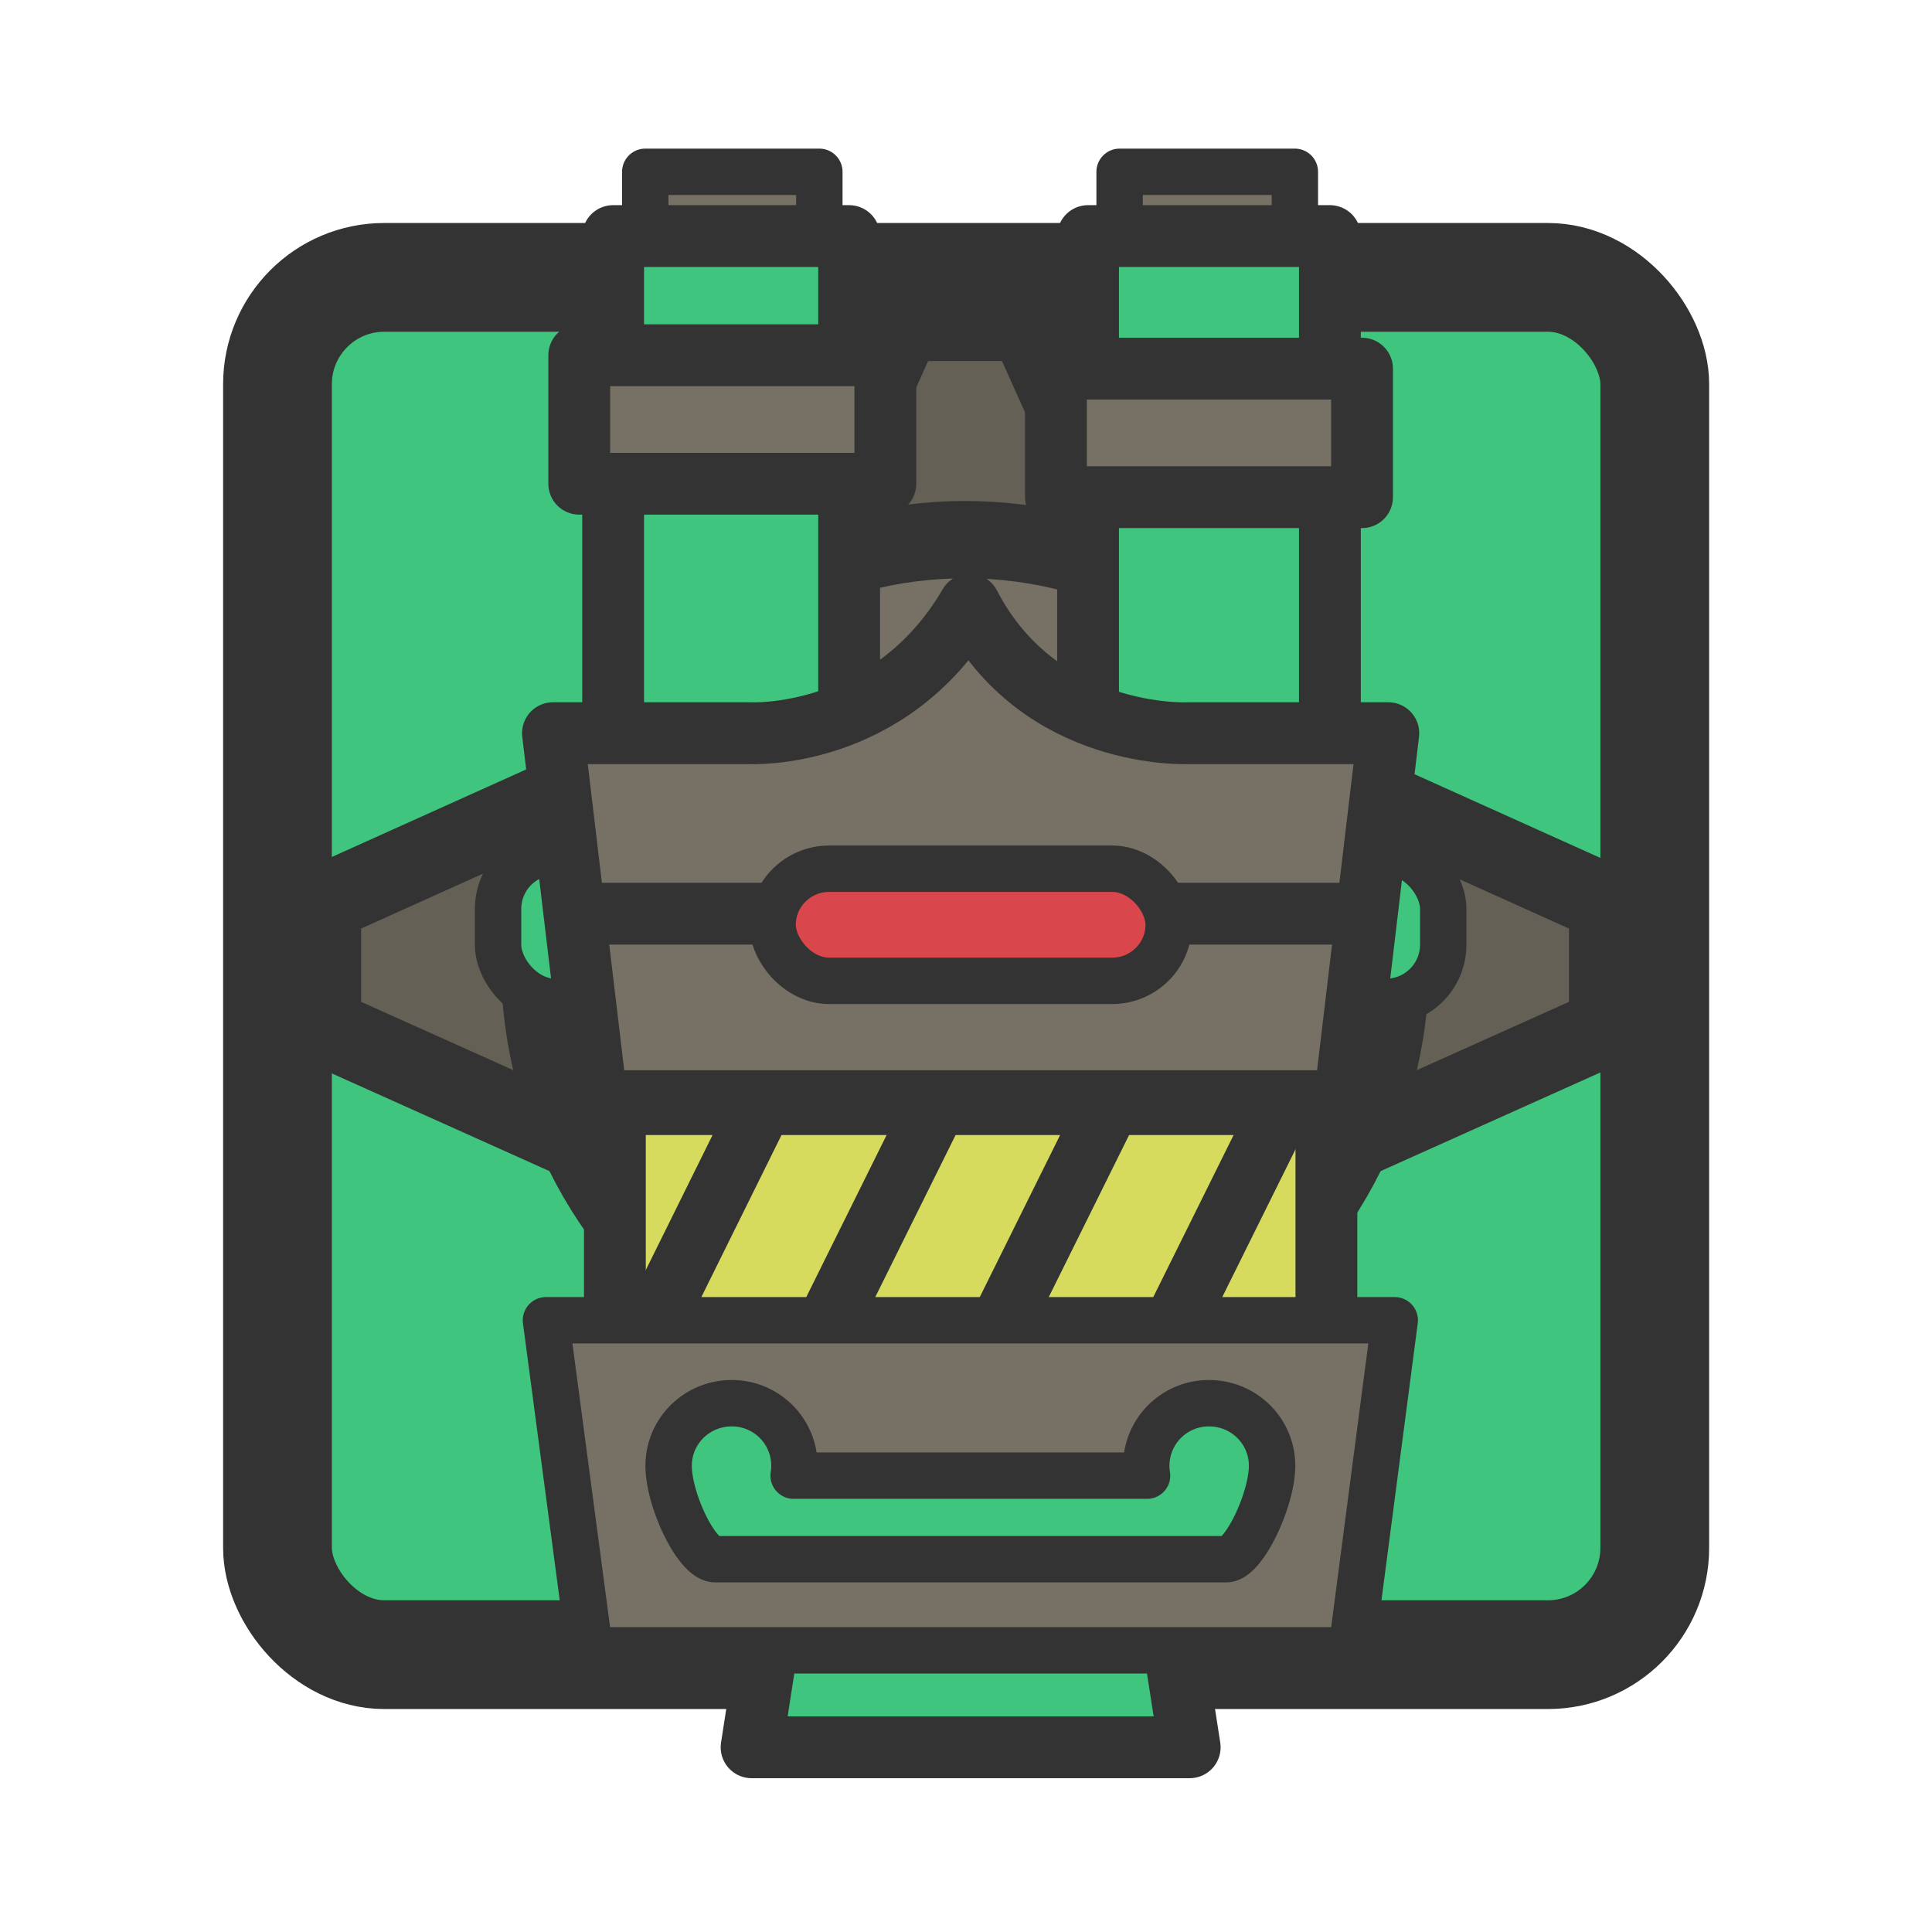 <svg xmlns="http://www.w3.org/2000/svg" xml:space="preserve" width="125" height="125" viewBox="0 0 33.073 33.073"><g stroke="#333" transform="translate(1071.74 119.278)"><rect width="88.97" height="88.97" x="3.51" y="3.51" fill="#3fc57d" stroke-width="7.025" rx="6.9" ry="6.9" transform="matrix(.265 0 0 .265 -1067.92 -115.46)"/><path fill="#646055" stroke-width="1.323" d="m-1051.08-98.62-3.08 6.87h-2.12l-3.08-6.87-6.86-3.08v-2.11l6.86-3.09 3.08-6.86h2.12l3.08 6.86 6.86 3.09v2.11z"/><circle cx="-1055.22" cy="-102.76" r="7.28" fill="#767164" stroke-width="1.323"/><circle cx="-1055.22" cy="-102.76" r="3.97" fill="#646055" stroke-width="1.323"/></g><g stroke="#333" transform="translate(-376.094 236.101) scale(1)"><path fill="#d6db5e" stroke-linecap="round" stroke-linejoin="round" stroke-width="1.058" d="M386.62-217.2h12.18v5.04h-12.18z" paint-order="markers fill stroke"/><path fill="none" stroke-width="1.058" d="m386.73-212.32 2.33-4.71m.65 4.7 2.33-4.7m.64 4.7 2.33-4.7m.64 4.7 2.33-4.7"/><path fill="#3fc57d" stroke-linejoin="round" stroke-width="1.058" d="M389.49-209.61h6.44l.53 3.42h-7.5z"/><path fill="#767164" stroke-linecap="round" stroke-linejoin="round" stroke-width=".794" d="M385.44-213.5h14.53l-.74 5.65h-13.04z" paint-order="markers fill stroke"/><path fill="#3fc57d" stroke-linecap="round" stroke-linejoin="round" stroke-width=".794" d="M388.62-212.08c-.6 0-1.08.48-1.08 1.07 0 .59.48 1.6.8 1.6h8.75c.3-.01.78-1.02.78-1.6 0-.59-.48-1.07-1.08-1.07a1.07 1.07 0 0 0-1.06 1.24h-6.05a1.07 1.07 0 0 0-1.06-1.24z" paint-order="markers fill stroke"/><path fill="#767164" stroke-linecap="round" stroke-linejoin="round" stroke-width=".794" d="M387.14-230.82v-2.34h2.98v2.33z" paint-order="markers fill stroke"/><path fill="#3fc57d" stroke-linecap="round" stroke-linejoin="round" stroke-width="1.058" d="M386.59-232.06h4.04v10.66h-4.04z" paint-order="markers fill stroke"/><path fill="#767164" stroke-linecap="round" stroke-linejoin="round" stroke-width="1.058" d="M386.01-230.02h5.24v2.2h-5.24z" paint-order="markers fill stroke"/><path fill="#767164" stroke-linecap="round" stroke-linejoin="round" stroke-width=".794" d="M395.26-230.82v-2.34h3v2.33z" paint-order="markers fill stroke"/><path fill="#3fc57d" stroke-linecap="round" stroke-linejoin="round" stroke-width="1.058" d="M394.72-232.06h4.14v10.66h-4.14z" paint-order="markers fill stroke"/><path fill="#767164" stroke-linecap="round" stroke-linejoin="round" stroke-width="1.058" d="M394.17-229.79h5.24v2.2h-5.24z" paint-order="markers fill stroke"/><rect width="16.18" height="2.57" x="384.62" y="-221.52" fill="#3fc57d" stroke-linecap="round" stroke-linejoin="round" stroke-width=".794" paint-order="markers fill stroke" rx=".98" ry=".98"/><path fill="#767164" stroke-linecap="round" stroke-linejoin="round" stroke-width="1.058" d="M385.56-223.55h3.37s2.4.13 3.76-2.2c1.21 2.33 3.75 2.2 3.75 2.2h3.42l-.75 6.3h-12.8z" paint-order="markers fill stroke"/><path fill="none" stroke-width="1.058" d="M386.02-220.46h13.38"/><rect width="6.78" height="1.92" x="389.32" y="-221.23" fill="#d9464b" stroke-linecap="round" stroke-linejoin="round" stroke-width=".794" paint-order="markers fill stroke" rx=".97" ry=".96"/></g></svg>